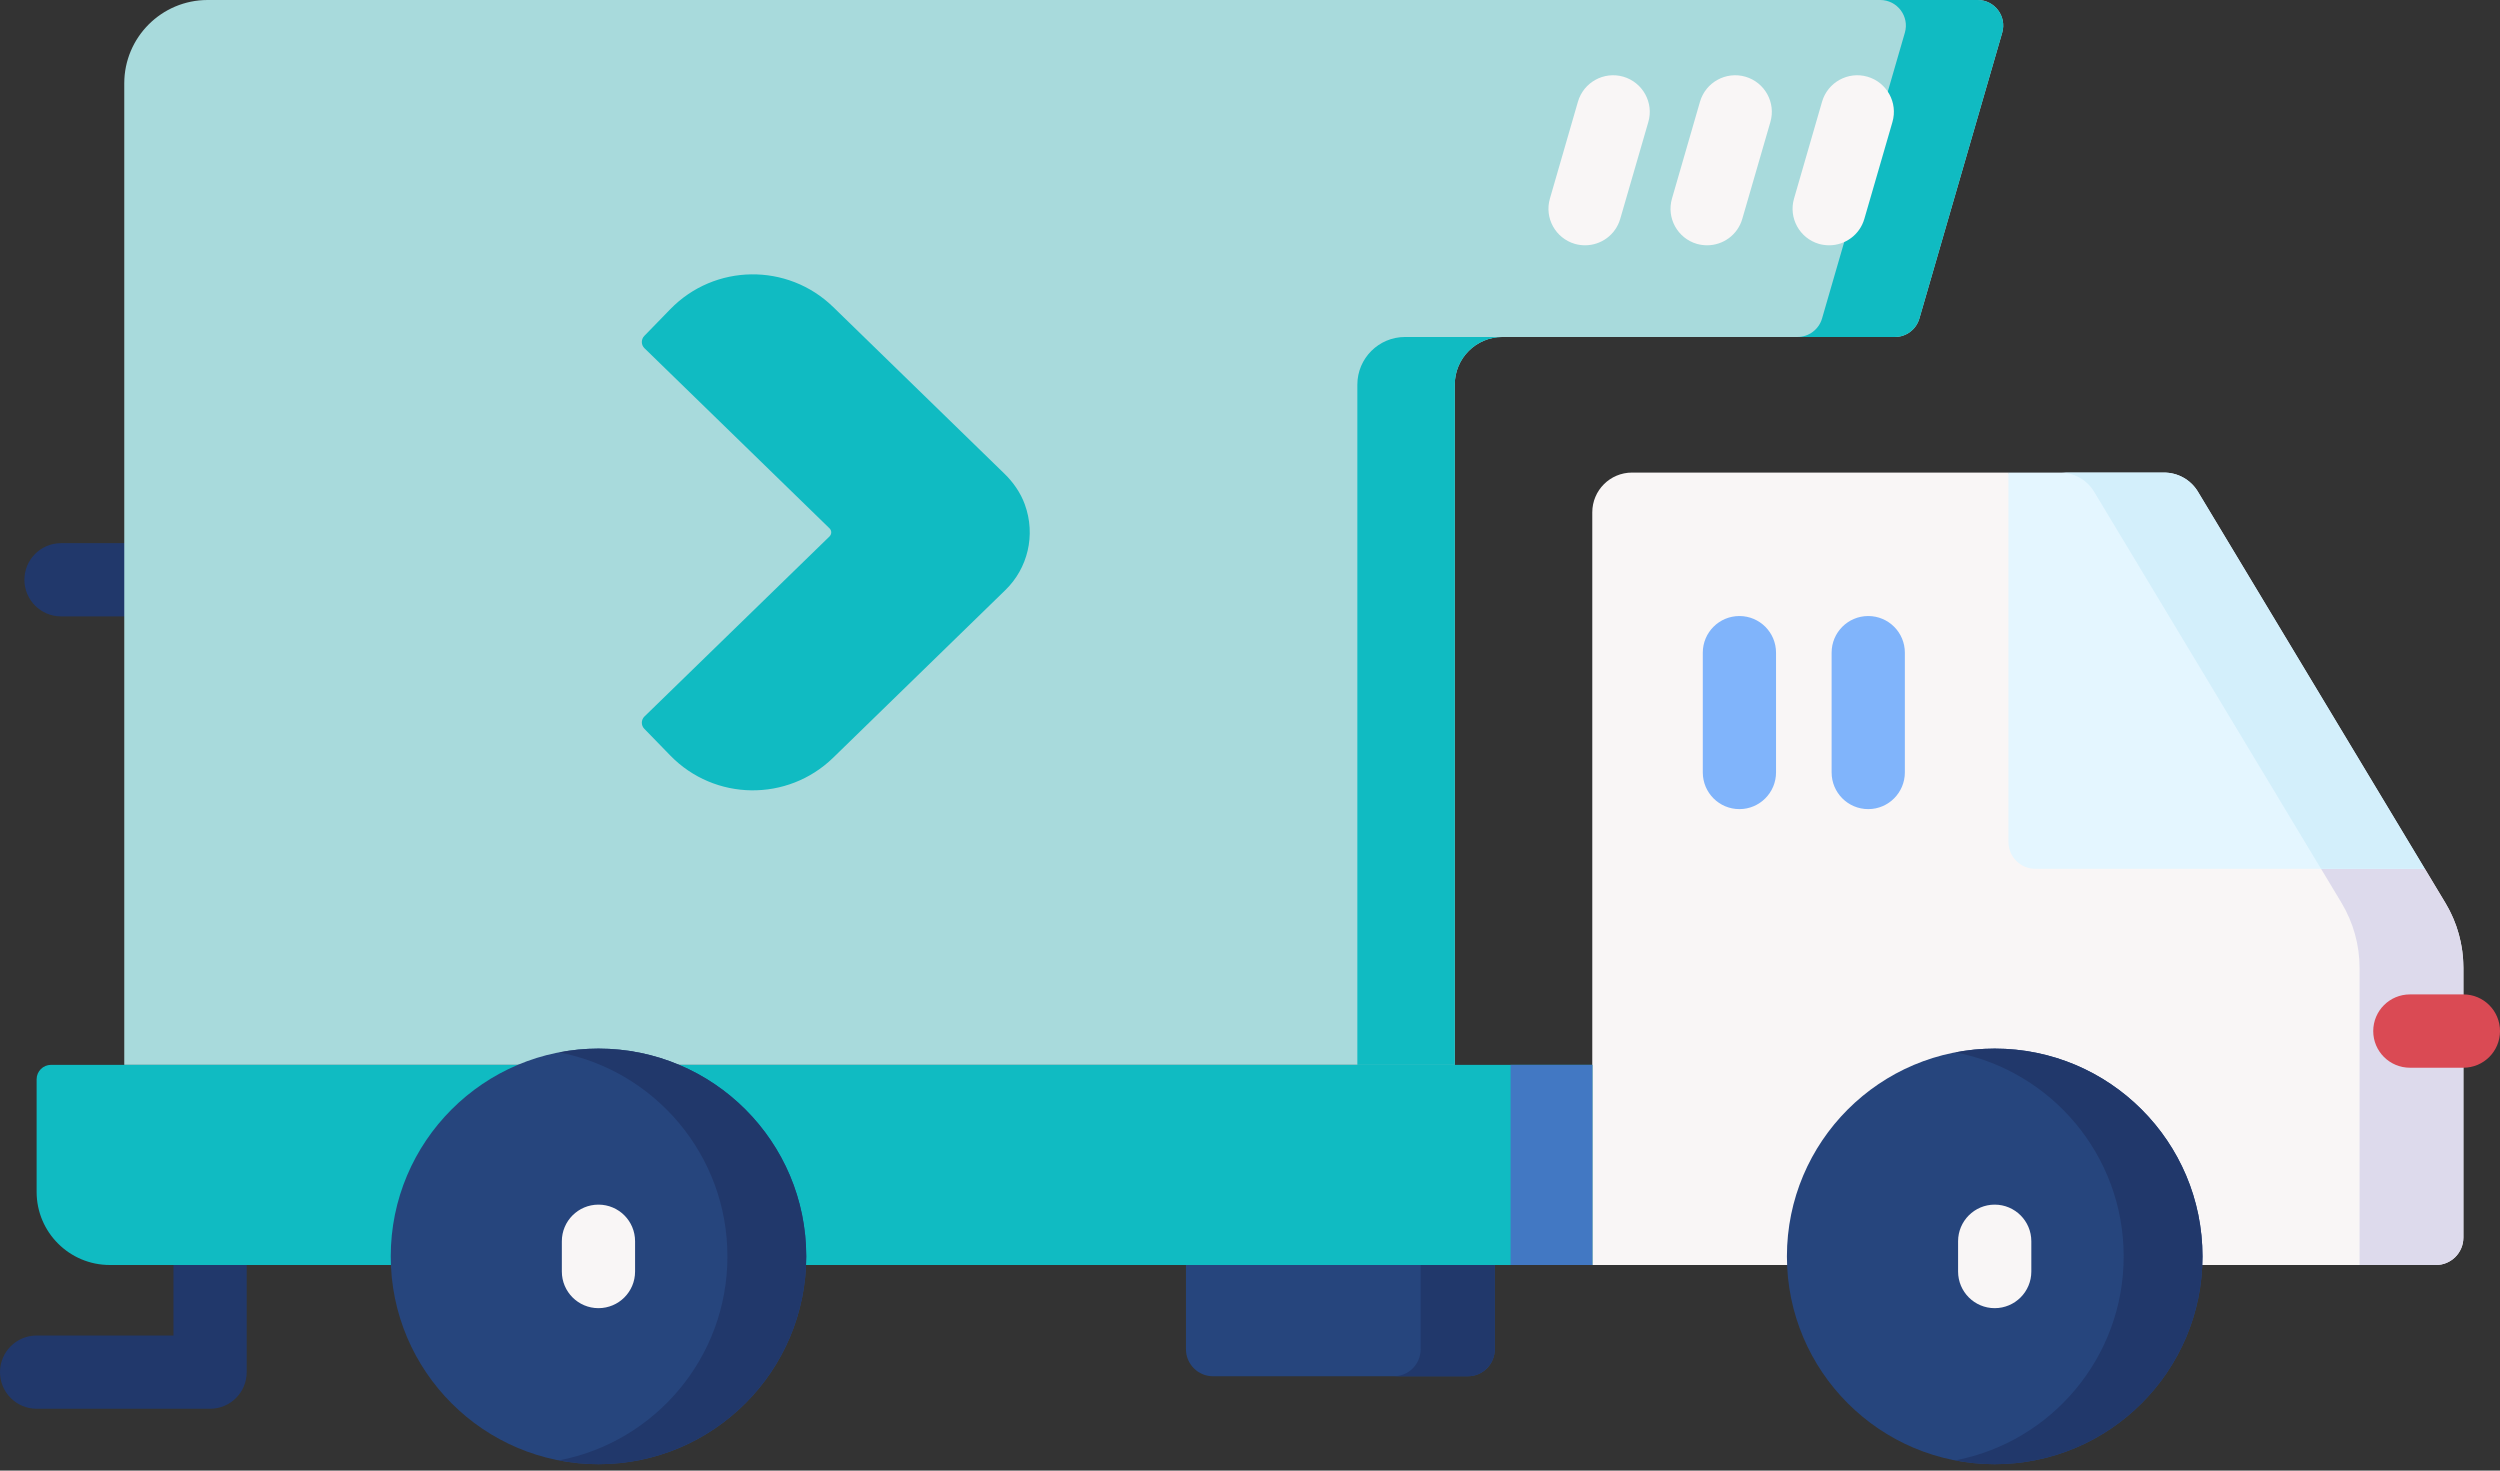 <svg width="34" height="20" viewBox="0 0 34 20" fill="none" xmlns="http://www.w3.org/2000/svg">
<rect x="0" y="0" width="34" height="20" fill="#333333" stroke="none"/>
<path d="M2.857 19.159H0.498C0.223 19.159 0 18.936 0 18.661C0 18.386 0.223 18.163 0.498 18.163H2.359V16.54C2.359 16.265 2.582 16.042 2.857 16.042C3.133 16.042 3.355 16.265 3.355 16.54V18.661C3.355 18.936 3.133 19.159 2.857 19.159Z" fill="#21386B"/>
<path d="M2.852 7.885C2.852 8.16 2.629 8.383 2.354 8.383H0.83C0.555 8.383 0.332 8.16 0.332 7.885C0.332 7.61 0.555 7.387 0.83 7.387H2.354C2.629 7.387 2.852 7.61 2.852 7.885Z" fill="#21386B"/>
<path d="M27.23 0.445C27.295 0.223 27.128 0 26.896 0H2.824C2.198 0 1.69 0.508 1.69 1.134V14.482H19.785V5.231C19.785 4.873 20.075 4.583 20.433 4.583H25.77C25.925 4.583 26.061 4.48 26.104 4.331L27.23 0.445Z" fill="#A8DADC"/>
<path d="M19.109 4.583C18.751 4.583 18.46 4.873 18.46 5.231V14.482H19.785V5.232C19.785 4.873 20.075 4.583 20.433 4.583H19.109V4.583Z" fill="#10BBC2"/>
<path d="M26.896 0H25.571C25.803 0 25.971 0.223 25.906 0.445L24.78 4.331C24.737 4.48 24.6 4.583 24.445 4.583H25.77C25.925 4.583 26.061 4.48 26.104 4.331L27.23 0.445C27.295 0.223 27.128 0 26.896 0Z" fill="#10BBC2"/>
<path d="M24.877 3.336C24.831 3.336 24.785 3.33 24.738 3.317C24.474 3.24 24.322 2.964 24.399 2.7L24.78 1.383C24.857 1.119 25.133 0.967 25.397 1.043C25.662 1.12 25.814 1.396 25.737 1.66L25.355 2.977C25.292 3.195 25.093 3.336 24.877 3.336Z" fill="#F9F6F6"/>
<path d="M23.217 3.336C23.172 3.336 23.125 3.33 23.078 3.317C22.814 3.24 22.662 2.964 22.739 2.7L23.12 1.383C23.197 1.119 23.473 0.967 23.737 1.043C24.002 1.12 24.154 1.396 24.077 1.66L23.695 2.977C23.632 3.195 23.433 3.336 23.217 3.336Z" fill="#F9F6F6"/>
<path d="M21.557 3.336C21.512 3.336 21.465 3.33 21.419 3.317C21.154 3.24 21.002 2.964 21.079 2.7L21.46 1.383C21.537 1.119 21.813 0.967 22.077 1.043C22.341 1.12 22.494 1.396 22.417 1.66L22.035 2.977C21.972 3.195 21.773 3.336 21.557 3.336Z" fill="#F9F6F6"/>
<path d="M33.502 13.161C33.502 12.851 33.417 12.547 33.258 12.281L32.978 11.816L29.555 10.14C29.353 10.14 29.19 9.976 29.19 9.774L27.315 6.427H22.196C21.897 6.427 21.655 6.669 21.655 6.968V17.204H33.129C33.335 17.204 33.502 17.037 33.502 16.831V13.161H33.502Z" fill="#F9F6F6"/>
<path d="M33.502 16.831V13.161C33.502 12.965 33.468 12.773 33.404 12.59C33.366 12.483 33.317 12.379 33.258 12.281L32.978 11.815H31.566L31.846 12.281C32.005 12.547 32.09 12.851 32.09 13.161V17.204H33.129C33.335 17.204 33.502 17.037 33.502 16.831Z" fill="#DDDAEC"/>
<path d="M21.655 17.204H1.494C0.944 17.204 0.498 16.759 0.498 16.209V14.678C0.498 14.57 0.586 14.482 0.694 14.482H21.655V17.204H21.655Z" fill="#10BBC2"/>
<path d="M20.544 14.482H21.655V17.204H20.544V14.482Z" fill="#4278C3"/>
<path d="M11.331 10.305C10.711 10.908 9.719 10.895 9.116 10.275L8.762 9.911C8.717 9.865 8.718 9.79 8.764 9.745L11.282 7.295C11.296 7.28 11.305 7.261 11.305 7.24C11.305 7.22 11.296 7.2 11.282 7.186L8.764 4.735C8.718 4.69 8.717 4.616 8.762 4.569L9.116 4.205C9.719 3.585 10.711 3.572 11.331 4.175L13.66 6.442C13.781 6.56 13.879 6.7 13.937 6.859C14.09 7.279 13.976 7.731 13.673 8.025L11.331 10.305Z" fill="#10BBC2"/>
<path d="M29.43 6.427H27.315V11.45C27.315 11.652 27.479 11.816 27.681 11.816H32.978L29.893 6.689C29.796 6.526 29.619 6.427 29.43 6.427Z" fill="#E4F6FF"/>
<path d="M28.017 6.427C28.207 6.427 28.383 6.526 28.481 6.689L31.566 11.816H32.978L29.893 6.689C29.796 6.526 29.62 6.427 29.43 6.427H27.315H28.017Z" fill="#D3EFFB"/>
<path d="M25.408 11.004C25.133 11.004 24.91 10.781 24.91 10.505V8.876C24.91 8.601 25.133 8.378 25.408 8.378C25.683 8.378 25.906 8.601 25.906 8.876V10.505C25.906 10.78 25.683 11.004 25.408 11.004Z" fill="#80B4FB"/>
<path d="M23.656 11.004C23.381 11.004 23.158 10.781 23.158 10.505V8.876C23.158 8.601 23.381 8.378 23.656 8.378C23.931 8.378 24.154 8.601 24.154 8.876V10.505C24.154 10.78 23.931 11.004 23.656 11.004Z" fill="#80B4FB"/>
<path d="M33.502 14.521H32.775C32.499 14.521 32.276 14.298 32.276 14.023C32.276 13.747 32.499 13.524 32.775 13.524H33.502C33.777 13.524 34 13.747 34 14.023C34 14.298 33.777 14.521 33.502 14.521Z" fill="#DA4A54"/>
<path d="M27.128 19.913C28.688 19.913 29.954 18.647 29.954 17.087C29.954 15.526 28.688 14.261 27.128 14.261C25.567 14.261 24.302 15.526 24.302 17.087C24.302 18.647 25.567 19.913 27.128 19.913Z" fill="#26457D"/>
<path d="M27.128 14.261C26.944 14.261 26.765 14.279 26.592 14.312C27.896 14.563 28.882 15.709 28.882 17.087C28.882 18.464 27.896 19.611 26.592 19.861C26.765 19.895 26.944 19.913 27.128 19.913C28.688 19.913 29.954 18.647 29.954 17.087C29.954 15.526 28.688 14.261 27.128 14.261Z" fill="#21386B"/>
<path d="M27.128 17.791C26.853 17.791 26.63 17.568 26.63 17.293V16.881C26.63 16.606 26.853 16.383 27.128 16.383C27.403 16.383 27.626 16.606 27.626 16.881V17.293C27.626 17.568 27.403 17.791 27.128 17.791Z" fill="#F9F6F6"/>
<path d="M8.139 19.913C9.7 19.913 10.965 18.647 10.965 17.087C10.965 15.526 9.7 14.261 8.139 14.261C6.579 14.261 5.314 15.526 5.314 17.087C5.314 18.647 6.579 19.913 8.139 19.913Z" fill="#26457D"/>
<path d="M8.139 14.261C7.956 14.261 7.777 14.279 7.603 14.312C8.908 14.563 9.893 15.709 9.893 17.087C9.893 18.464 8.908 19.611 7.603 19.861C7.777 19.895 7.956 19.913 8.139 19.913C9.7 19.913 10.965 18.647 10.965 17.087C10.965 15.526 9.7 14.261 8.139 14.261Z" fill="#21386B"/>
<path d="M8.139 17.791C7.864 17.791 7.641 17.568 7.641 17.293V16.881C7.641 16.606 7.864 16.383 8.139 16.383C8.415 16.383 8.637 16.606 8.637 16.881V17.293C8.637 17.568 8.415 17.791 8.139 17.791Z" fill="#F9F6F6"/>
<path d="M19.963 18.717H16.496C16.294 18.717 16.129 18.552 16.129 18.35V17.204H20.329V18.35C20.329 18.553 20.165 18.717 19.963 18.717Z" fill="#26457D"/>
<path d="M19.321 17.204V18.35C19.321 18.553 19.157 18.717 18.954 18.717H19.963C20.165 18.717 20.329 18.553 20.329 18.35V17.204H19.321Z" fill="#21386B"/>
</svg>
